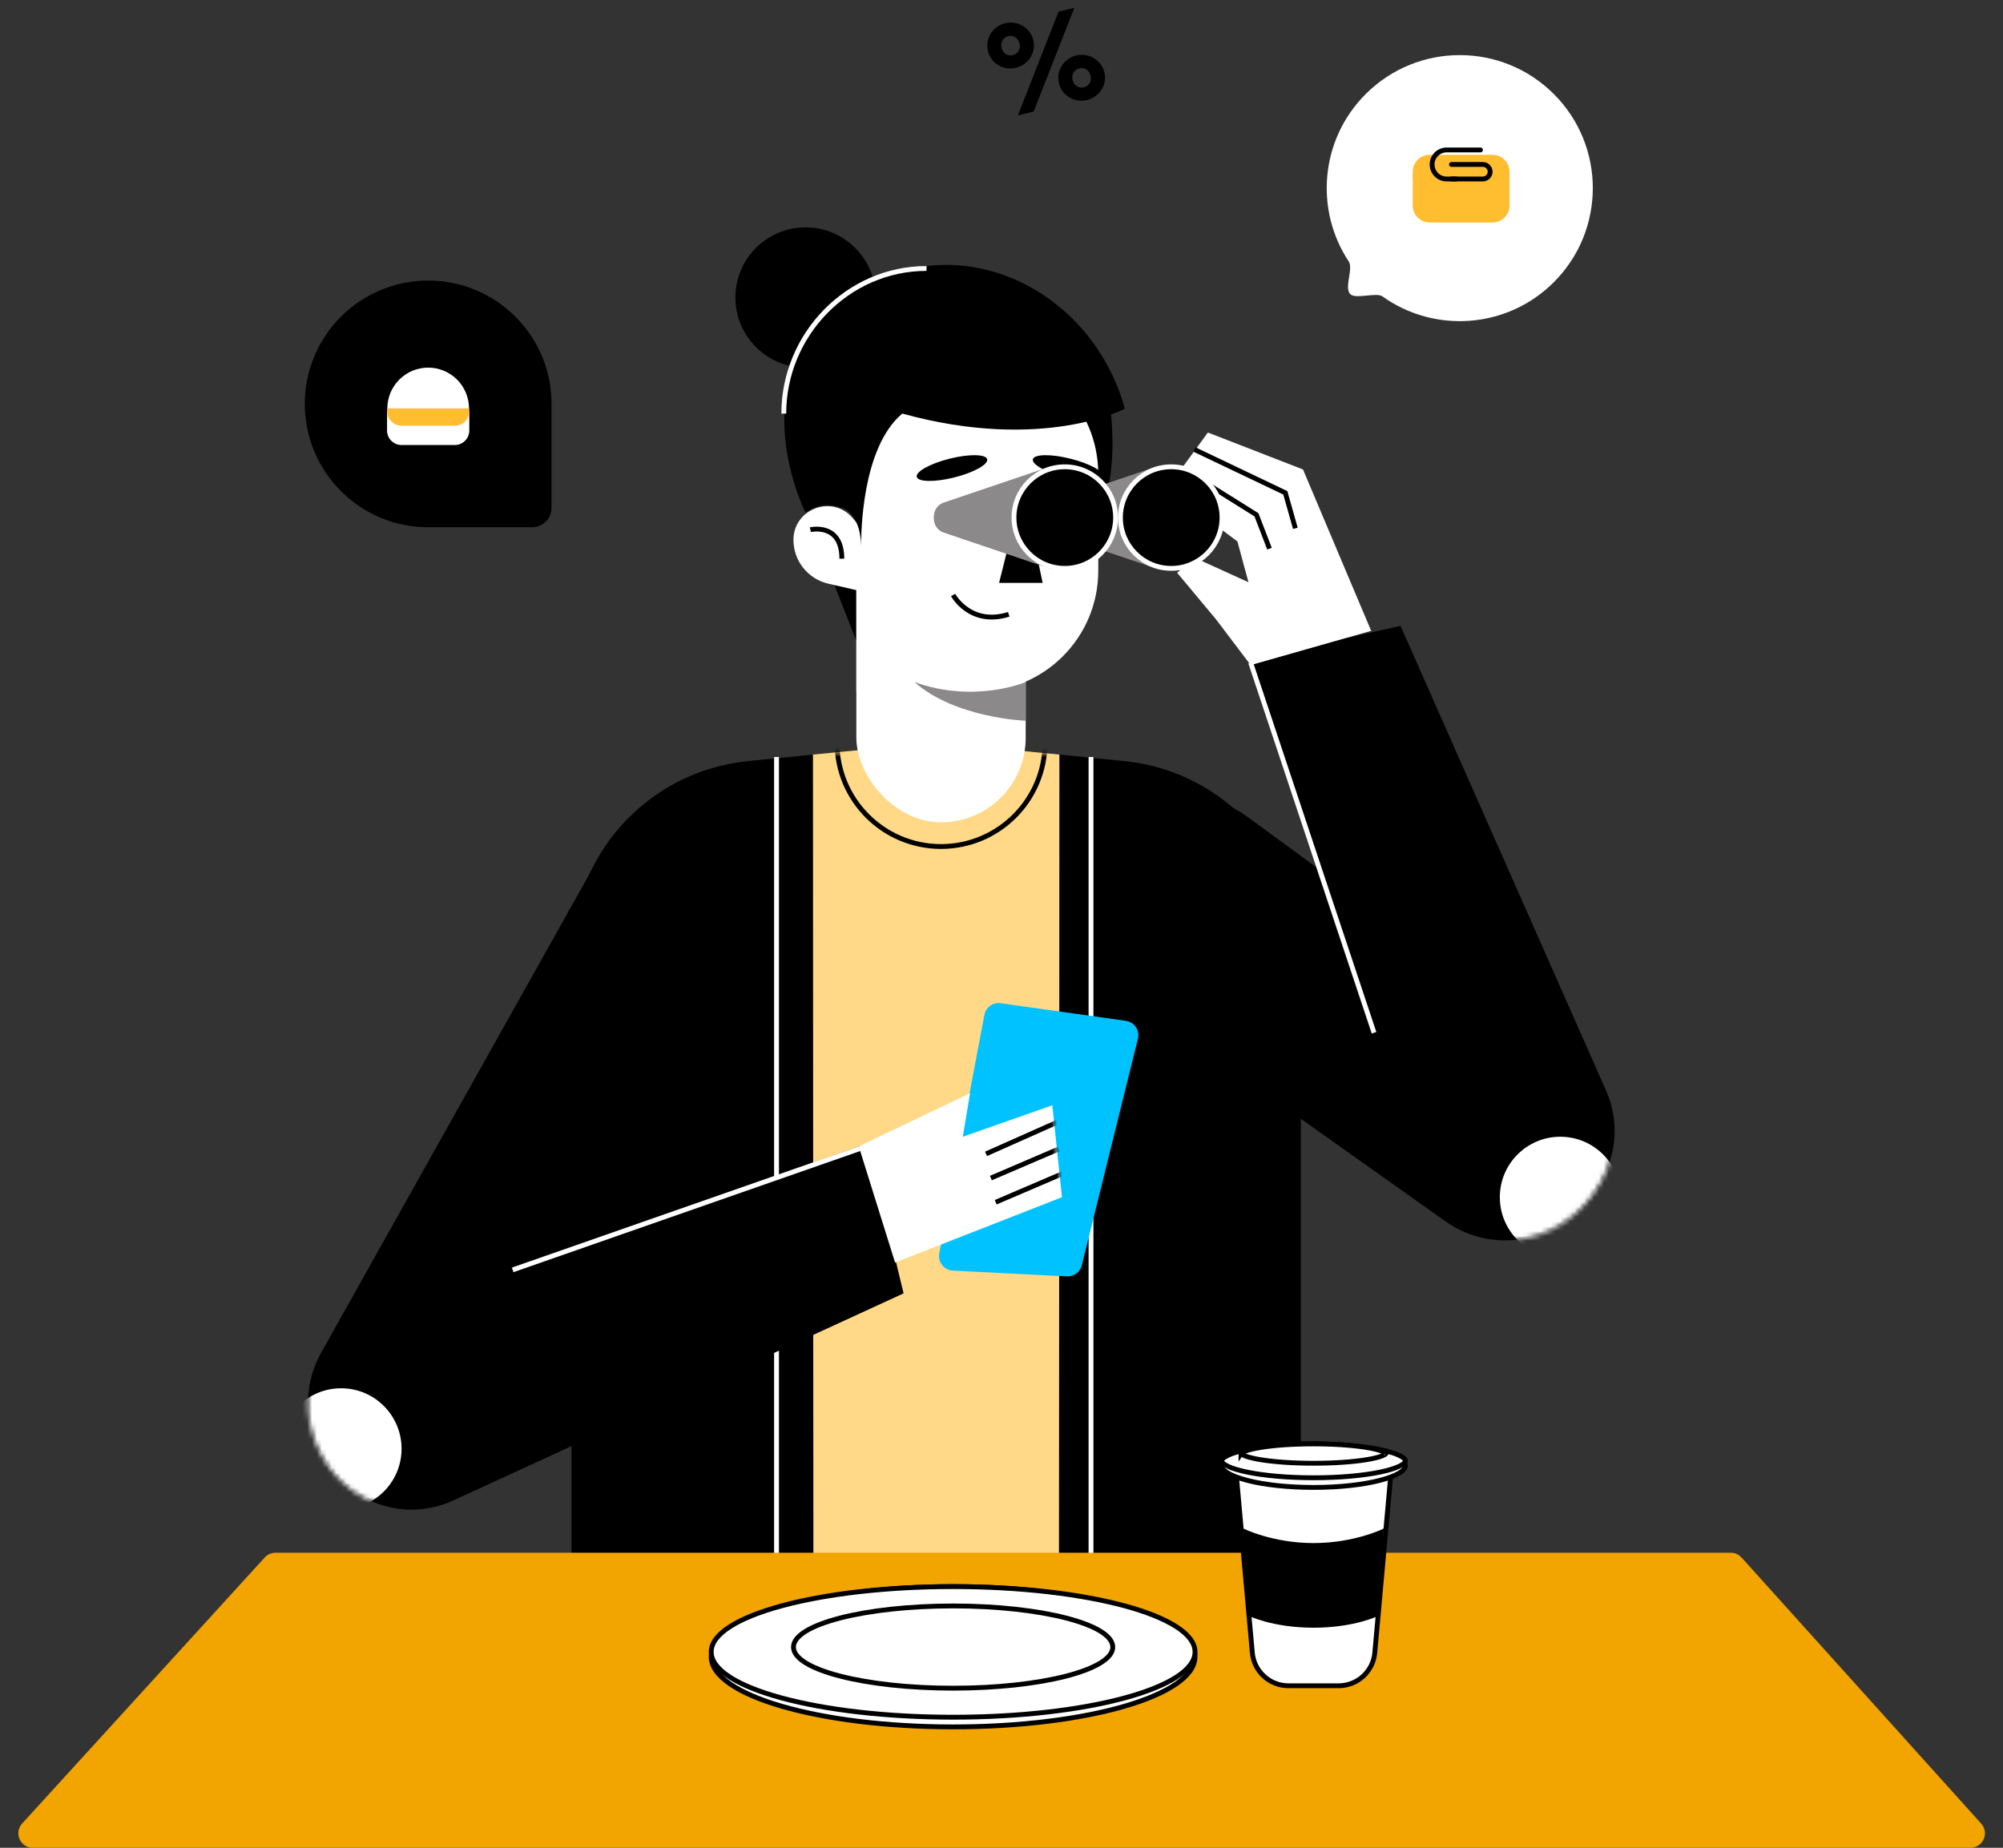 <svg width="414" height="382" viewBox="0 0 414 382" fill="none" xmlns="http://www.w3.org/2000/svg">
<rect x="0" y="0" width="414" height="382" fill="#333333" stroke="none"/>
<path d="M177 132.5L172.5 121L179 119L180 123.5L177 132.5Z" fill="black"/>
<path d="M321.165 58.336C311.509 67.992 296.459 68.966 285.715 61.259C284.509 60.394 280.176 61.895 279.092 60.811C277.76 59.479 279.775 55.57 278.774 54.058C271.7 43.381 272.866 28.853 282.274 19.445C293.013 8.706 310.425 8.706 321.165 19.445C331.904 30.185 331.904 47.597 321.165 58.336Z" fill="white"/>
<path d="M292 36H312V42.5C312 44.433 310.433 46 308.5 46H295.5C293.567 46 292 44.433 292 42.5V36Z" fill="#FFBD2F"/>
<path d="M312 36.5C312 38.433 310.433 40 308.5 40L295.5 40C293.567 40 292 38.433 292 36.5L292 35.5C292 33.567 293.567 32 295.5 32L308.5 32C310.433 32 312 33.567 312 35.5L312 36.5Z" fill="#FFBD2F"/>
<path d="M300 36.5C299.724 36.5 299.5 36.724 299.5 37C299.5 37.276 299.724 37.5 300 37.5V36.5ZM300 33.5C299.724 33.5 299.5 33.724 299.5 34C299.5 34.276 299.724 34.5 300 34.5V33.5ZM306.5 36.5H300V37.5H306.5V36.5ZM300 34.5H306.5V33.5H300V34.5ZM307.5 35.5C307.5 36.052 307.052 36.5 306.5 36.5V37.5C307.605 37.5 308.5 36.605 308.5 35.5H307.5ZM308.5 35.5C308.5 34.395 307.605 33.5 306.5 33.5V34.5C307.052 34.5 307.5 34.948 307.5 35.5H308.5Z" fill="black"/>
<path d="M306 31H299C297.343 31 296 32.343 296 34V34C296 35.657 297.343 37 299 37H301" stroke="black" stroke-linecap="round"/>
<path d="M168 156L193.5 153.5L219 156V322H168V156Z" fill="#FFD987"/>
<mask id="mask0" mask-type="alpha" maskUnits="userSpaceOnUse" x="168" y="153" width="51" height="169">
<path d="M168 156L193.5 153.5L219 156V322H168V156Z" fill="#FFD987"/>
</mask>
<g mask="url(#mask0)">
<circle cx="194.5" cy="153.5" r="21.5" stroke="black"/>
</g>
<path d="M168 156L154.581 157.345C133.881 159.42 118.12 176.84 118.12 197.643V321.5H168.12L168 156Z" fill="black"/>
<path d="M219 156L232.419 157.345C253.119 159.42 268.88 176.84 268.88 197.643V321.5H218.88L219 156Z" fill="black"/>
<path d="M154.291 213.917C161.883 200.767 153.821 184.104 138.798 181.896L122.5 179.5L66.377 279.646C60.624 289.91 64.31 302.96 74.5 308.844C84.783 314.781 98.052 311.326 103.989 301.043L154.291 213.917Z" fill="black"/>
<rect x="177" y="104" width="35" height="66" rx="17.5" fill="white"/>
<path d="M227 106C231.5 98.5 229.5 84.5 229.5 84.5L229 82.5L218.5 86C218.5 86 222.5 117 227 106Z" fill="black"/>
<path d="M177 98C177 84.193 188.193 73 202 73C215.807 73 227 84.193 227 98V118C227 131.807 215.807 143 202 143H177V122L171.19 120.659C166.981 119.688 164 115.94 164 111.621C164 105.125 172.113 102.173 176.287 107.15L177 108V98Z" fill="white"/>
<path d="M189 141C201.5 145.5 212 141 212 141V149C212 149 197.5 148.5 189 141Z" fill="#8B8989"/>
<path d="M174 115.5C174 108 167.5 109.5 167.5 109.5" stroke="black"/>
<path d="M197 123C197 123 200.5 129.5 208.5 127" stroke="black"/>
<circle cx="199.5" cy="108.5" r="2.5" fill="black"/>
<circle cx="219.5" cy="108.5" r="2.5" fill="black"/>
<ellipse cx="196.761" cy="96.763" rx="7.5" ry="2" transform="rotate(-14.067 196.761 96.763)" fill="black"/>
<ellipse rx="7.5" ry="2" transform="matrix(-0.97 -0.243 -0.243 0.97 220.761 96.763)" fill="black"/>
<path d="M209.5 108.5H213L215.5 120.5H206.5L209.5 108.5Z" fill="black"/>
<path d="M177.997 112.834C177.98 112.179 177.86 109.72 177 108C176 106 175 105 172 104.5C169 104 166.5 106 166.5 106C166.5 106 152.5 78.5 174.5 62C196.5 45.5 225.5 59 232.5 84.5C232.5 84.5 215.5 93.5 186.5 85.5C177.979 92.6 177.973 110.903 177.997 112.834C178 112.941 178 113 178 113C178 113 177.998 112.943 177.997 112.834Z" fill="black"/>
<circle cx="166.5" cy="61.5" r="14.5" fill="black"/>
<path d="M217 103.919L239.44 96.314V117.684L217 110.079V103.919Z" fill="#8B8989"/>
<path d="M289.474 129.39L258.334 136.359L293.681 240.393C297.472 251.549 309.841 257.245 320.782 252.875C331.601 248.552 336.673 236.115 331.96 225.46L289.474 129.39Z" fill="black"/>
<path d="M258.5 137.5L251.308 127.997L243.313 118.418L246.807 115.25L258.045 120.368L255.756 111.925L241.169 101.042L249.656 89.414L269.318 97.056L283.405 130.411L258.5 137.5Z" fill="white"/>
<path d="M246.888 92.929L265.66 101.879L267.739 109.222M244.219 96.85C244.604 96.959 254.698 103.28 259.696 106.427L262.392 113.425" stroke="black"/>
<circle cx="242.08" cy="107" r="10.5" fill="black" stroke="white"/>
<path d="M195 103.919L217.44 96.315V117.684L195 110.079C195 110.079 193 109.499 193 106.999C193 104.5 195 103.919 195 103.919Z" fill="#8B8989"/>
<circle cx="220.08" cy="107" r="10.5" fill="black" stroke="white"/>
<path d="M257.771 168.819C245.85 160.094 228.884 165.714 224.529 179.831L219.469 196.23L298.779 252.503C308.363 259.303 321.722 257.023 328.662 247.541C335.675 237.958 333.685 224.378 324.103 217.365L257.771 168.819Z" fill="black"/>
<path d="M225.5 156.5L225.5 322" stroke="white"/>
<path d="M160.5 156.5L160.5 322" stroke="white"/>
<path d="M203.468 209.812C203.766 208.238 205.247 207.175 206.834 207.398L232.706 211.037C234.468 211.285 235.628 213.002 235.201 214.729L223.594 261.599C223.249 262.993 221.964 263.947 220.53 263.874L196.935 262.675C195.118 262.582 193.801 260.908 194.139 259.121L203.468 209.812Z" fill="#00C2FF"/>
<path d="M258.499 137L283.999 213.5" stroke="white"/>
<path d="M186.762 267.378L179.263 236.378L78.208 272.172C67.104 276.106 61.574 288.55 66.097 299.427C70.567 310.18 83.073 315.072 93.653 310.205L186.762 267.378Z" fill="black"/>
<path d="M177.685 237.462L105.967 262.524" stroke="white"/>
<path d="M177.5 237L200.5 226L199 235L217.5 228.5L219.5 247.5L185 261L177.5 237Z" fill="white"/>
<mask id="mask1" mask-type="alpha" maskUnits="userSpaceOnUse" x="177" y="226" width="43" height="35">
<path d="M177.5 237L200.5 226L199 235L217.5 228.5L219.5 247.5L185 261L177.5 237Z" fill="white"/>
</mask>
<g mask="url(#mask1)">
<path d="M203.803 238.54L218.5 232" stroke="black"/>
<line x1="204.803" y1="243.54" x2="218.803" y2="237.54" stroke="black"/>
<line x1="205.803" y1="248.54" x2="219.803" y2="242.54" stroke="black"/>
</g>
<mask id="mask2" mask-type="alpha" maskUnits="userSpaceOnUse" x="213" y="123" width="129" height="144">
<path d="M289.474 129.39L258.334 136.359L293.681 240.393C297.471 251.549 309.841 257.245 320.782 252.875C331.601 248.552 336.672 236.115 331.96 225.46L289.474 129.39Z" fill="black"/>
<path d="M257.771 168.819C245.85 160.094 228.884 165.714 224.529 179.831L219.469 196.23L298.779 252.503C308.363 259.303 321.722 257.023 328.662 247.541C335.675 237.958 333.685 224.378 324.103 217.365L257.771 168.819Z" fill="black"/>
</mask>
<g mask="url(#mask2)">
<circle cx="322.5" cy="247.5" r="12.5" fill="white"/>
</g>
<mask id="mask3" mask-type="alpha" maskUnits="userSpaceOnUse" x="58" y="179" width="135" height="140">
<path d="M154.291 213.917C161.883 200.767 153.821 184.104 138.798 181.896L122.5 179.5L66.377 279.646C60.624 289.91 64.309 302.96 74.5 308.844C84.783 314.781 98.051 311.326 103.988 301.043L154.291 213.917Z" fill="black"/>
<path d="M186.762 267.378L179.263 236.378L78.208 272.172C67.104 276.106 61.574 288.55 66.096 299.427C70.567 310.18 83.073 315.072 93.653 310.205L186.762 267.378Z" fill="black"/>
</mask>
<g mask="url(#mask3)">
<circle cx="70.5" cy="299.5" r="12.5" fill="white"/>
</g>
<path d="M162 85.5C162 69.208 175.208 55.5 191.5 55.5" stroke="white"/>
<path d="M88.5 58C102.583 58 114 69.417 114 83.5L114 105C114 107.209 112.209 109 110 109L88.5 109C74.417 109 63 97.583 63 83.5C63 69.417 74.417 58 88.5 58Z" fill="black"/>
<path d="M80 85H97V89C97 90.657 95.657 92 94 92H83C81.343 92 80 90.657 80 89V85Z" fill="white"/>
<path d="M80 84.439H97V85C97 86.657 95.657 88 94 88H83C81.343 88 80 86.657 80 85V84.439Z" fill="#FFBD2F"/>
<path d="M96.943 84.443C96.943 82.204 96.054 80.056 94.47 78.473C92.887 76.89 90.739 76 88.5 76C86.261 76 84.113 76.89 82.53 78.473C80.946 80.056 80.057 82.204 80.057 84.443L88.5 84.443H96.943Z" fill="white"/>
<path d="M207.007 9.878C206.723 8.723 207.346 7.734 208.388 7.478C209.458 7.215 210.44 7.81 210.724 8.965C211.008 10.119 210.42 11.13 209.35 11.393C208.308 11.649 207.297 11.061 207.007 9.878ZM204.19 10.57C204.82 13.133 207.43 14.641 209.993 14.012C212.528 13.389 214.212 10.885 213.568 8.266C212.932 5.675 210.265 4.18 207.731 4.803C205.196 5.425 203.554 7.979 204.19 10.57ZM221.694 16.542C221.41 15.388 222.033 14.398 223.075 14.142C224.145 13.88 225.127 14.474 225.411 15.629C225.695 16.784 225.107 17.794 224.037 18.057C222.995 18.313 221.984 17.725 221.694 16.542ZM218.877 17.234C219.507 19.797 222.117 21.306 224.68 20.676C227.215 20.053 228.899 17.549 228.256 14.93C227.619 12.339 224.952 10.844 222.418 11.467C219.883 12.09 218.241 14.643 218.877 17.234ZM213.649 23.058L222.057 1.611L218.79 2.414L210.382 23.86L213.649 23.058Z" fill="black"/>
<path d="M54.72 321.979C55.288 321.355 56.093 321 56.937 321H357.739C358.589 321 359.399 321.361 359.968 321.993L409.491 376.993C411.229 378.923 409.859 382 407.262 382H6.795C4.188 382 2.822 378.905 4.578 376.979L54.72 321.979Z" fill="#F2A500"/>
<ellipse cx="197" cy="342.5" rx="50" ry="14.5" fill="white" stroke="black"/>
<ellipse cx="197" cy="341.5" rx="50" ry="13.5" fill="white" stroke="black"/>
<ellipse cx="197" cy="340.5" rx="33" ry="8.5" stroke="black"/>
<path d="M258.843 341.671L255.547 305H287.453L284.157 341.671C283.809 345.538 280.569 348.5 276.687 348.5H266.313C262.431 348.5 259.191 345.538 258.843 341.671Z" fill="white" stroke="black"/>
<path d="M290.5 303C290.5 303.411 290.165 303.939 289.208 304.519C288.282 305.081 286.907 305.604 285.164 306.051C281.687 306.943 276.855 307.5 271.5 307.5C266.145 307.5 261.313 306.943 257.836 306.051C256.093 305.604 254.718 305.081 253.792 304.519C252.835 303.939 252.5 303.411 252.5 303C252.5 302.589 252.835 302.061 253.792 301.481C254.718 300.919 256.093 300.396 257.836 299.949C261.313 299.057 266.145 298.5 271.5 298.5C276.855 298.5 281.687 299.057 285.164 299.949C286.907 300.396 288.282 300.919 289.208 301.481C290.165 302.061 290.5 302.589 290.5 303Z" fill="white" stroke="black"/>
<path d="M290.5 302C290.5 302.099 290.453 302.249 290.25 302.453C290.045 302.658 289.717 302.88 289.249 303.107C288.317 303.559 286.936 303.98 285.188 304.339C281.701 305.054 276.862 305.5 271.5 305.5C266.138 305.5 261.299 305.054 257.812 304.339C256.064 303.98 254.683 303.559 253.751 303.107C253.283 302.88 252.955 302.658 252.75 302.453C252.547 302.249 252.5 302.099 252.5 302C252.5 301.901 252.547 301.751 252.75 301.547C252.955 301.342 253.283 301.12 253.751 300.893C254.683 300.441 256.064 300.02 257.812 299.661C261.299 298.946 266.138 298.5 271.5 298.5C276.862 298.5 281.701 298.946 285.188 299.661C286.936 300.02 288.317 300.441 289.249 300.893C289.717 301.12 290.045 301.342 290.25 301.547C290.453 301.751 290.5 301.901 290.5 302Z" fill="white" stroke="black"/>
<path d="M286.503 300.477C286.503 300.477 286.503 300.478 286.502 300.479L286.503 300.477ZM286.376 300.389C286.442 300.441 286.474 300.478 286.49 300.5C286.474 300.522 286.442 300.559 286.376 300.611C286.226 300.729 285.975 300.864 285.604 301.006C284.866 301.287 283.77 301.55 282.381 301.774C279.609 302.221 275.762 302.5 271.5 302.5C267.238 302.5 263.391 302.221 260.619 301.774C259.23 301.55 258.134 301.287 257.396 301.006C257.025 300.864 256.774 300.729 256.624 300.611C256.558 300.559 256.526 300.522 256.51 300.5C256.526 300.478 256.558 300.441 256.624 300.389C256.774 300.271 257.025 300.136 257.396 299.994C258.134 299.713 259.23 299.45 260.619 299.226C263.391 298.779 267.238 298.5 271.5 298.5C275.762 298.5 279.609 298.779 282.381 299.226C283.77 299.45 284.866 299.713 285.604 299.994C285.975 300.136 286.226 300.271 286.376 300.389ZM256.497 300.477C256.497 300.477 256.497 300.478 256.498 300.479L256.497 300.477ZM256.497 300.523C256.497 300.523 256.497 300.522 256.498 300.521L256.497 300.523ZM286.502 300.521C286.503 300.522 286.503 300.523 286.503 300.523L286.502 300.521Z" fill="white" stroke="black"/>
<path d="M257 316C257 316 263 319 271.5 319C280 319 286 316 286 316L285 334C285 334 280 336.5 271.5 336.5C263 336.5 258 334 258 334L257 316Z" fill="black"/>
</svg>
